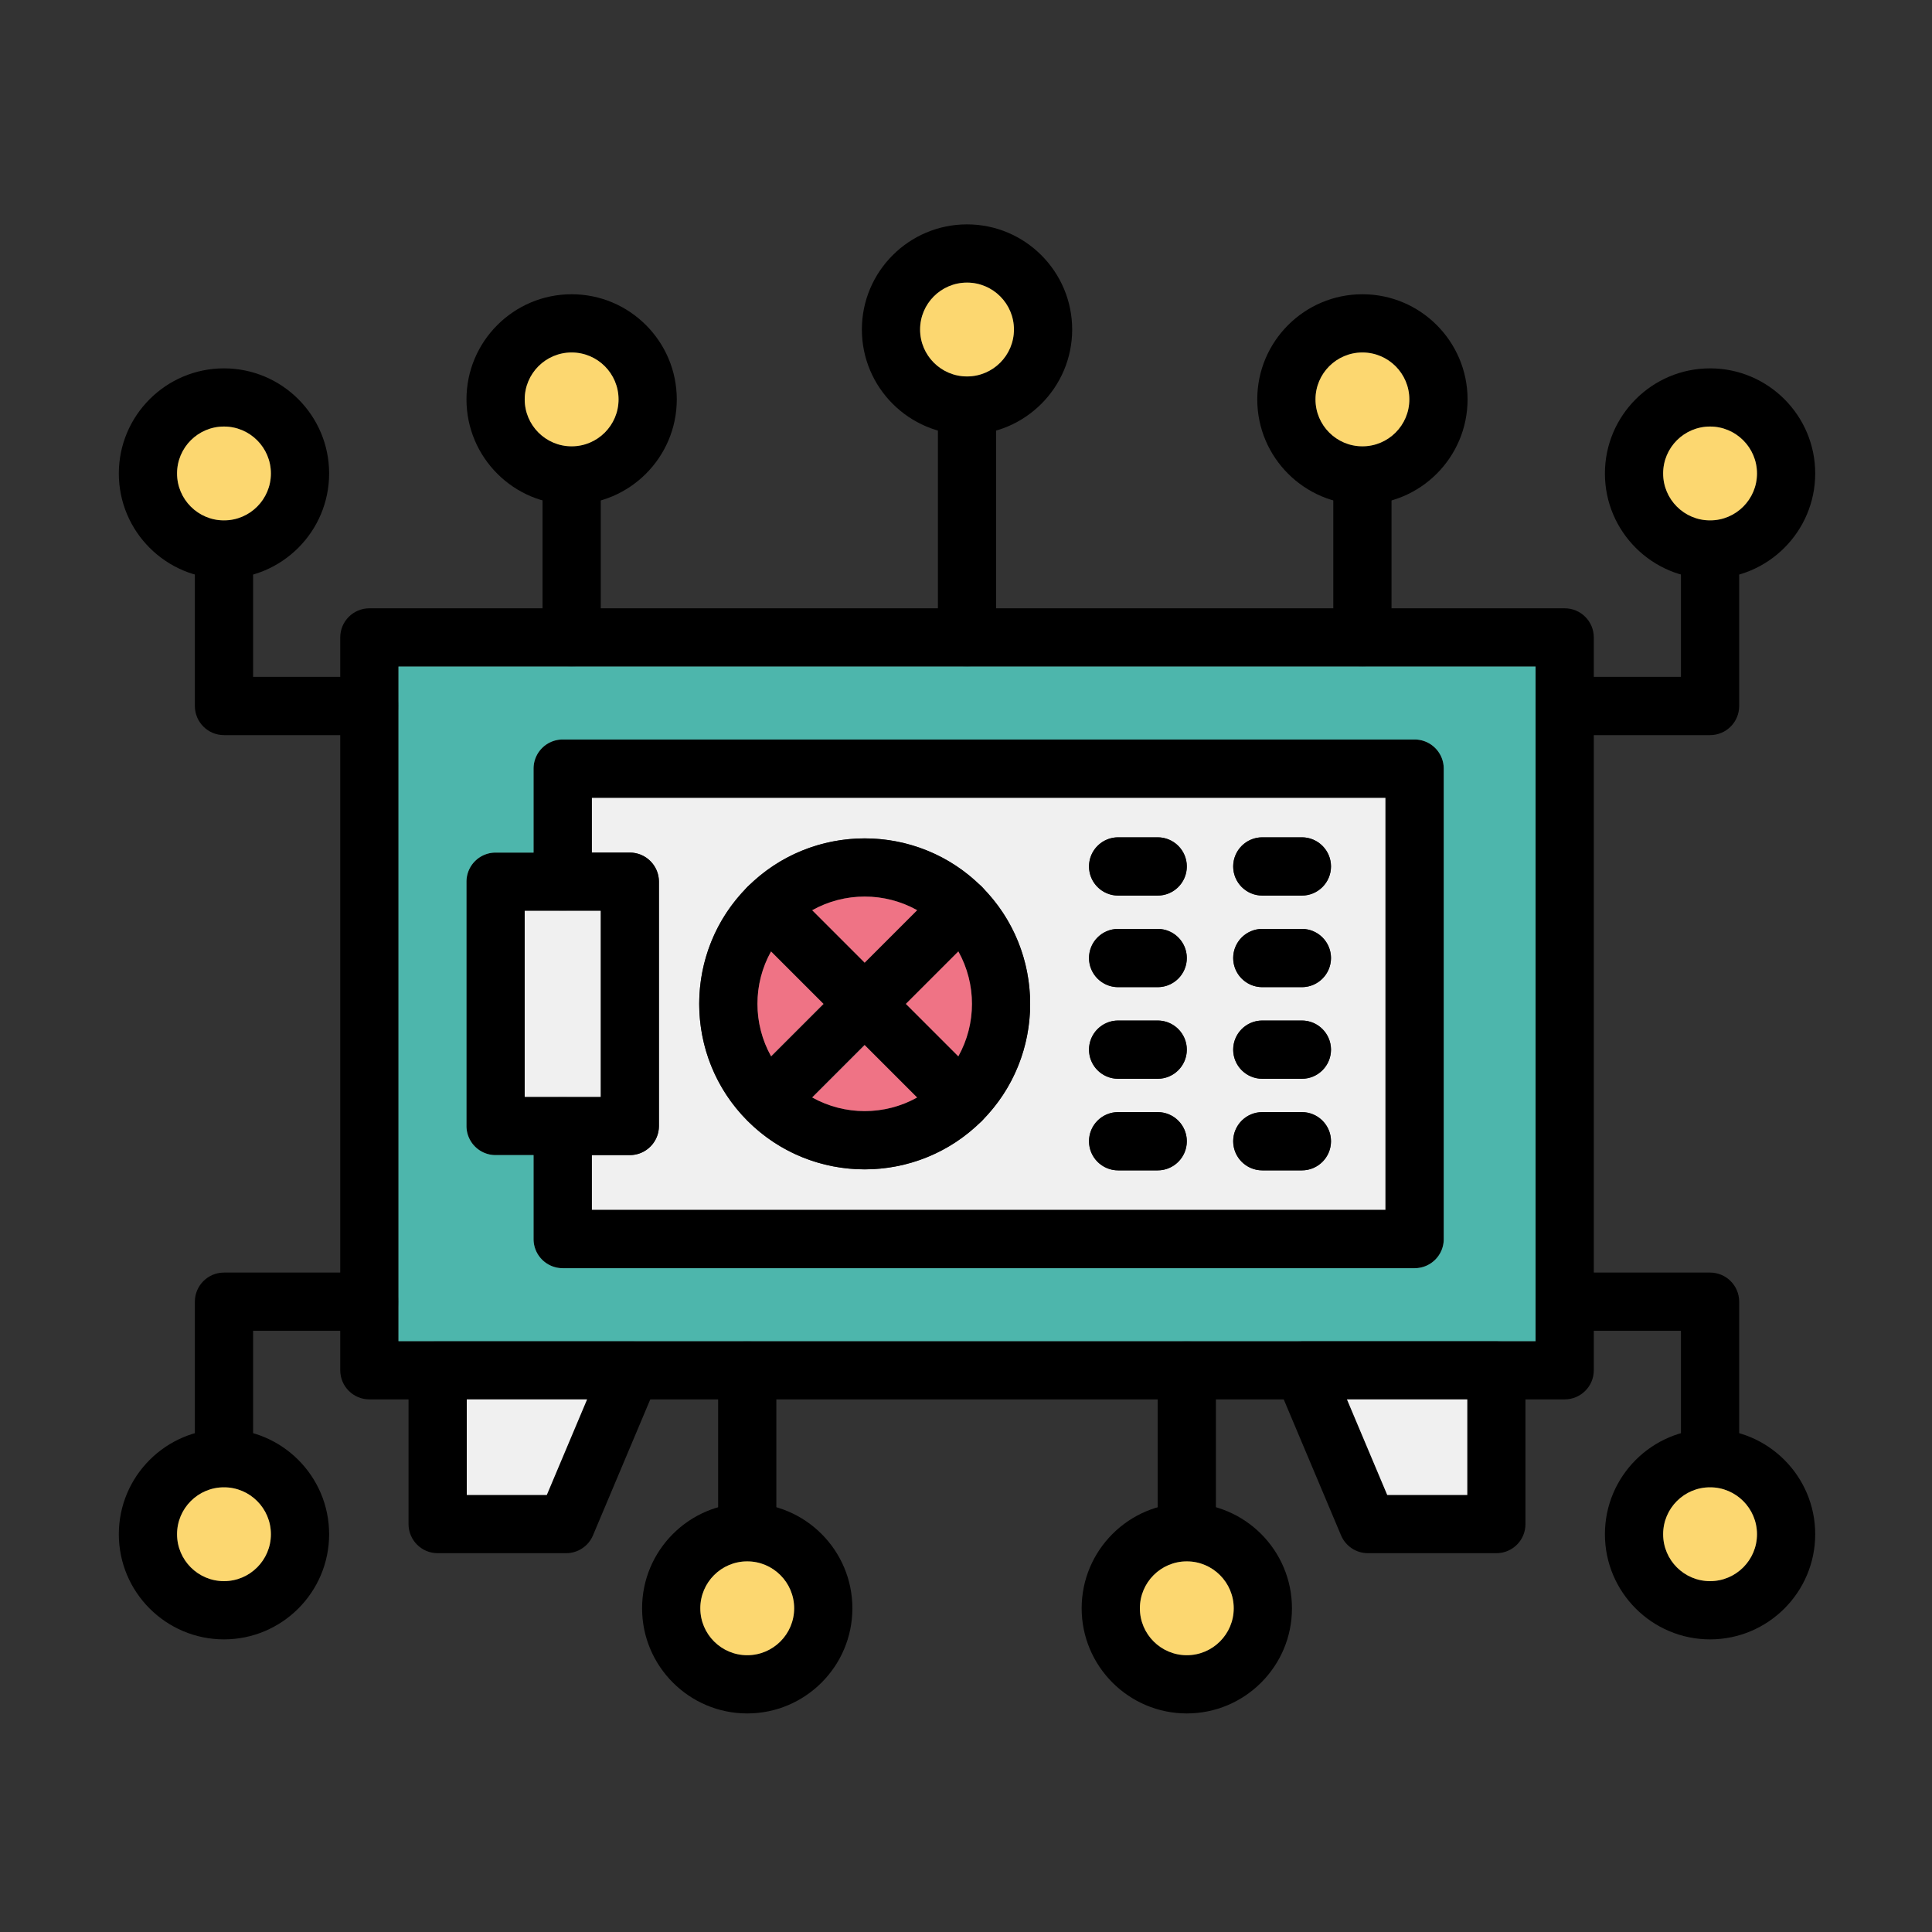 <svg xmlns="http://www.w3.org/2000/svg" version="1.1" xmlns:xlink="http://www.w3.org/1999/xlink" width="512" height="512" x="0" y="0" viewBox="0 0 3872.983 3872.983" style="enable-background:new 0 0 512 512" xml:space="preserve" class=""><rect x="0" y="0" width="3872.983" height="3872.983" fill="#333333" stroke="none"/><g><path fill="#f0f0f0" fill-rule="evenodd" d="M1498.722 2247.073c22.767 22.767 59.812 22.767 82.58 0l46.991-46.991 105.079-105.079-82.593-82.569-105.052 105.052-47.005 47.005c-22.77 22.767-22.77 59.813 0 82.582zm2.294-471.611c128.5-126.063 335.044-126.342 463.89-.841a59.04 59.04 0 0 1 6.27 6.27c125.573 128.924 125.216 335.636-1.071 464.12a60.037 60.037 0 0 1-2.044 2.158 57.07 57.07 0 0 1-2.075 1.961c-129.536 127.309-338.487 126.718-467.264-2.057-128.637-128.639-129.366-337.586-2.187-467.132a58.697 58.697 0 0 1 4.481-4.479zm740.448 203.416c-32.221 0-58.367-26.143-58.367-58.365 0-32.22 26.146-58.365 58.367-58.365l79.302-.002c32.219 0 58.365 26.145 58.365 58.365 0 32.221-26.146 58.367-58.365 58.367zm230.665 125.318c0-32.219 26.146-58.365 58.367-58.365l79.302-.002c32.219 0 58.365 26.146 58.365 58.365 0 32.222-26.146 58.37-58.365 58.37h-79.302c-32.221-.001-58.367-26.146-58.367-58.368zm305.34 321.352H1186.342v-109.982h76.214c32.222 0 58.367-26.143 58.365-58.367v-489.692c0-32.221-26.145-58.367-58.365-58.367h-76.214v-109.979l1591.127.002zm-536.005-262.985h79.302c32.219 0 58.365-26.147 58.365-58.37 0-32.219-26.146-58.365-58.365-58.365l-79.302.002c-32.221 0-58.367 26.146-58.367 58.365 0 32.223 26.145 58.368 58.367 58.368zm289.032 183.585h79.302c32.219 0 58.365-26.144 58.365-58.365s-26.146-58.365-58.365-58.365h-79.302c-32.221 0-58.367 26.143-58.367 58.365 0 32.221 26.146 58.365 58.367 58.365zm-347.399-58.365c0 32.221 26.146 58.365 58.367 58.365h79.302c32.219 0 58.365-26.144 58.365-58.365s-26.146-58.365-58.365-58.365h-79.302c-32.222 0-58.367 26.144-58.367 58.365zm347.399-308.905h79.302c32.219 0 58.365-26.146 58.365-58.367 0-32.22-26.146-58.365-58.365-58.365l-79.302.002c-32.221 0-58.367 26.145-58.367 58.365 0 32.222 26.146 58.365 58.367 58.365zm-289.032-183.587h79.302c32.219 0 58.365-26.145 58.365-58.365 0-32.221-26.146-58.367-58.365-58.367h-79.302c-32.221 0-58.367 26.146-58.367 58.367 0 32.22 26.145 58.365 58.367 58.365zm289.032 0h79.302c32.219 0 58.365-26.145 58.365-58.365 0-32.221-26.146-58.367-58.365-58.367h-79.302c-32.221 0-58.367 26.146-58.367 58.367 0 32.22 26.146 58.365 58.367 58.365z" clip-rule="evenodd" opacity="1" data-original="#f0f0f0" class=""></path><path fill-rule="evenodd" d="M3136.636 2805.265H740.444c-32.221 0-58.365-26.144-58.365-58.365l-.002-1469.089c0-32.221 26.143-58.367 58.365-58.367h2396.194c32.22 0 58.365 26.146 58.365 58.367v1469.086c.002 32.224-26.143 58.368-58.365 58.368zM798.808 2688.533h2279.461V1336.176H798.808z" clip-rule="evenodd" fill="#000000" opacity="1" data-original="#000000" class=""></path><path fill-rule="evenodd" d="M1134.919 3113.592H877.341c-32.221 0-58.367-26.146-58.367-58.365V2746.9c0-32.221 26.146-58.365 58.367-58.365l387.529-.002c41.678 0 69.944 42.642 53.737 81.132l-129.95 308.327c-9.069 21.513-30.293 35.6-53.738 35.6zm-199.213-116.734h160.434l80.749-191.593H935.706zM2999.74 3113.592h-257.581c-23.441 0-44.666-14.087-53.831-35.696l-129.95-308.327c-16.207-38.396 11.963-81.134 53.735-81.134h387.534c32.221 0 58.365 26.146 58.365 58.367v308.327c.096 32.317-26.049 58.463-58.272 58.463zm-218.8-116.734h160.435v-191.593h-241.182zM2835.834 2542.28H1127.975c-32.221 0-58.365-26.146-58.365-58.367v-226.709c0-32.221 26.143-58.367 58.365-58.367s58.365 26.146 58.365 58.367v168.344h1591.129v-826.384l-1591.129-.002v168.344c0 32.221-26.143 58.365-58.365 58.365-32.221 0-58.365-26.143-58.365-58.365v-226.711c0-32.219 26.143-58.365 58.365-58.365h1707.859c32.221 0 58.365 26.146 58.365 58.365v943.119c.097 32.222-26.048 58.366-58.365 58.366z" clip-rule="evenodd" fill="#000000" opacity="1" data-original="#000000" class=""></path><path fill-rule="evenodd" d="M1262.554 2315.569H993.493c-32.22 0-58.365-26.146-58.365-58.365v-489.696c0-32.221 26.145-58.365 58.365-58.365l269.061-.002c32.221 0 58.366 26.143 58.366 58.365v489.696c.003 32.221-26.142 58.367-58.366 58.367zm-210.694-116.735h152.233V1825.87l-152.233.002zM2320.766 1795.291h-79.302c-32.221 0-58.365-26.145-58.365-58.367 0-32.219 26.143-58.365 58.365-58.365h79.302c32.221 0 58.365 26.146 58.365 58.365 0 32.222-26.143 58.367-58.365 58.367zM2609.799 1795.291h-79.302c-32.221 0-58.365-26.145-58.365-58.367 0-32.219 26.143-58.365 58.365-58.365h79.302c32.221 0 58.365 26.146 58.365 58.365 0 32.222-26.144 58.367-58.365 58.367zM2320.766 1978.878h-79.302c-32.221 0-58.365-26.143-58.365-58.365s26.143-58.365 58.365-58.365l79.302-.002c32.221 0 58.365 26.143 58.365 58.365 0 32.221-26.143 58.367-58.365 58.367zM2609.799 1978.878h-79.302c-32.221 0-58.365-26.143-58.365-58.365s26.143-58.365 58.365-58.365l79.302-.002c32.221 0 58.365 26.143 58.365 58.365 0 32.221-26.144 58.367-58.365 58.367zM2320.766 2162.563h-79.302c-32.221 0-58.365-26.144-58.365-58.365s26.143-58.365 58.365-58.365l79.302-.002c32.221 0 58.365 26.144 58.365 58.365 0 32.222-26.143 58.367-58.365 58.367zM2609.799 2162.563h-79.302c-32.221 0-58.365-26.144-58.365-58.365s26.143-58.365 58.365-58.365l79.302-.002c32.221 0 58.365 26.144 58.365 58.365 0 32.222-26.144 58.367-58.365 58.367zM2320.766 2346.15h-79.302c-32.221 0-58.365-26.146-58.365-58.367 0-32.22 26.143-58.365 58.365-58.365h79.302c32.221 0 58.365 26.145 58.365 58.365 0 32.221-26.143 58.367-58.365 58.367zM2609.799 2346.15h-79.302c-32.221 0-58.365-26.146-58.365-58.367 0-32.22 26.143-58.365 58.365-58.365h79.302c32.221 0 58.365 26.145 58.365 58.365 0 32.221-26.144 58.367-58.365 58.367zM1498.719 2247.073c-129.37-129.371-129.37-339.971 0-469.342 129.373-129.37 339.971-129.37 469.341 0 129.371 129.371 129.371 339.971 0 469.342-129.37 129.368-339.874 129.467-469.341 0zm82.582-386.857c-83.836 83.836-83.836 220.343 0 304.275 83.837 83.837 220.343 83.837 304.276 0 83.836-83.833 83.836-220.343 0-304.275-83.834-83.834-220.345-83.93-304.276 0z" clip-rule="evenodd" fill="#000000" opacity="1" data-original="#000000" class=""></path><path fill-rule="evenodd" d="M1498.719 2247.073c-22.767-22.767-22.767-59.813 0-82.583l386.858-386.855c22.767-22.769 59.812-22.769 82.582 0 22.767 22.767 22.767 59.717 0 82.58l-386.858 386.858c-22.767 22.768-59.812 22.768-82.582 0z" clip-rule="evenodd" fill="#000000" opacity="1" data-original="#000000" class=""></path><path fill-rule="evenodd" d="m1885.481 2247.073-386.858-386.759c-22.767-22.77-22.767-59.717 0-82.583 22.767-22.865 59.717-22.767 82.582 0l386.855 386.857c22.767 22.767 22.767 59.717 0 82.58-22.864 22.673-59.812 22.673-82.579-.095zM3428.081 1160.018c-116.249 0-210.792-94.542-210.792-210.793 0-116.249 94.542-210.792 210.792-210.792s210.793 94.444 210.793 210.693c-.001 116.253-94.543 210.892-210.793 210.892zm0-304.951c-51.903 0-94.062 42.158-94.062 94.06 0 51.905 42.16 94.063 94.062 94.063 51.903 0 94.063-42.158 94.063-94.063 0-51.902-42.257-94.06-94.063-94.06z" clip-rule="evenodd" fill="#000000" opacity="1" data-original="#000000" class=""></path><path fill-rule="evenodd" d="M3428.081 1473.651h-291.444c-32.221 0-58.367-26.146-58.367-58.365 0-32.222 26.146-58.367 58.367-58.367l233.077-.002v-255.363c0-32.219 26.144-58.365 58.365-58.365 32.222 0 58.365 26.146 58.365 58.365v313.732c.001 32.316-26.141 58.365-58.363 58.365zM448.999 1160.018c-116.252 0-210.794-94.542-210.794-210.793 0-116.249 94.543-210.792 210.794-210.792 116.25 0 210.793 94.444 210.793 210.693 0 116.253-94.543 210.892-210.793 210.892zm0-304.951c-51.904 0-94.062 42.158-94.062 94.06 0 51.905 42.158 94.063 94.062 94.063 51.903 0 94.061-42.158 94.061-94.063 0-51.902-42.158-94.06-94.061-94.06z" clip-rule="evenodd" fill="#000000" opacity="1" data-original="#000000" class=""></path><path fill-rule="evenodd" d="M740.444 1473.651H448.999c-32.221 0-58.366-26.146-58.366-58.365v-313.732c0-32.219 26.145-58.365 58.366-58.365 32.22 0 58.365 26.146 58.365 58.365v255.363h233.08c32.222 0 58.365 26.145 58.365 58.367-.001 32.318-26.143 58.367-58.365 58.367zM3428.081 3286.374c-116.249 0-210.792-94.542-210.792-210.794 0-116.25 94.542-210.792 210.792-210.792s210.793 94.542 210.793 210.792c-.001 116.252-94.543 210.794-210.793 210.794zm0-304.852c-51.903 0-94.062 42.158-94.062 94.061 0 51.904 42.16 94.062 94.062 94.062 51.903 0 94.063-42.158 94.063-94.062 0-51.903-42.257-94.061-94.063-94.061z" clip-rule="evenodd" fill="#000000" opacity="1" data-original="#000000" class=""></path><path fill-rule="evenodd" d="M3428.081 2981.522c-32.221 0-58.365-26.146-58.365-58.367v-255.363l-233.08-.002c-32.221 0-58.367-26.143-58.367-58.365 0-32.221 26.146-58.365 58.367-58.365h291.444c32.222 0 58.365 26.144 58.365 58.365v313.73c0 32.221-26.142 58.367-58.364 58.367zM448.999 3286.374c-116.252 0-210.794-94.542-210.794-210.794 0-116.25 94.543-210.792 210.794-210.792 116.25 0 210.793 94.542 210.793 210.792 0 116.252-94.543 210.794-210.793 210.794zm0-304.852c-51.904 0-94.062 42.158-94.062 94.061 0 51.904 42.158 94.062 94.062 94.062 51.903 0 94.061-42.158 94.061-94.062 0-51.903-42.158-94.061-94.061-94.061z" clip-rule="evenodd" fill="#000000" opacity="1" data-original="#000000" class=""></path><path fill-rule="evenodd" d="M448.999 2981.522c-32.221 0-58.366-26.146-58.366-58.367v-313.73c0-32.221 26.145-58.365 58.366-58.365h291.444c32.222 0 58.365 26.144 58.365 58.365 0 32.222-26.143 58.365-58.365 58.365H507.366v255.363c0 32.223-26.145 58.369-58.367 58.369zM1145.918 1011.45c-116.25 0-210.793-94.542-210.793-210.794 0-116.25 94.542-210.793 210.793-210.793 116.252 0 210.794 94.542 210.794 210.793 0 116.252-94.542 210.794-210.794 210.794zm0-304.855c-51.903 0-94.061 42.158-94.061 94.061 0 51.904 42.158 94.062 94.061 94.062 51.904 0 94.062-42.158 94.062-94.062 0-51.903-42.158-94.061-94.062-94.061z" clip-rule="evenodd" fill="#000000" opacity="1" data-original="#000000" class=""></path><path fill-rule="evenodd" d="M1145.918 1336.176c-32.22 0-58.365-26.146-58.365-58.365V953.083c0-32.219 26.145-58.365 58.365-58.365 32.221 0 58.366 26.146 58.366 58.365v324.728c.003 32.219-26.142 58.365-58.366 58.365zM1497.949 3434.848c-116.252 0-210.794-94.542-210.794-210.795 0-116.249 94.542-210.792 210.794-210.792 116.25 0 210.793 94.542 210.793 210.792 0 116.253-94.542 210.795-210.793 210.795zm0-304.855c-51.905 0-94.063 42.158-94.063 94.06 0 51.905 42.158 94.063 94.063 94.063 51.903 0 94.061-42.158 94.061-94.063 0-51.902-42.256-94.06-94.061-94.06z" clip-rule="evenodd" fill="#000000" opacity="1" data-original="#000000" class=""></path><path fill-rule="evenodd" d="M1497.949 3129.993c-32.221 0-58.367-26.146-58.367-58.367V2746.9c0-32.221 26.146-58.365 58.367-58.365 32.219 0 58.365 26.143 58.365 58.365v324.726c0 32.221-26.146 58.367-58.365 58.367zM2379.131 3434.848c-116.25 0-210.793-94.542-210.793-210.795 0-116.249 94.543-210.792 210.793-210.792 116.249 0 210.792 94.542 210.792 210.792.098 116.25-94.543 210.795-210.792 210.795zm0-304.855c-51.903 0-94.063 42.158-94.063 94.06 0 51.905 42.161 94.063 94.063 94.063s94.062-42.158 94.062-94.063c0-51.902-42.159-94.06-94.062-94.06z" clip-rule="evenodd" fill="#000000" opacity="1" data-original="#000000" class=""></path><path fill-rule="evenodd" d="M2379.131 3129.993c-32.222 0-58.365-26.146-58.365-58.367V2746.9c0-32.221 26.143-58.365 58.365-58.365 32.221 0 58.365 26.143 58.365 58.365v324.726c0 32.221-26.048 58.367-58.365 58.367zM1938.539 871.371c-116.25 0-210.793-94.543-210.793-210.792 0-116.252 94.542-210.795 210.793-210.795 116.252 0 210.794 94.543 210.794 210.795 0 116.249-94.542 210.792-210.794 210.792zm0-304.855c-51.903 0-94.061 42.158-94.061 94.063 0 51.903 42.158 94.061 94.061 94.061 51.905 0 94.063-42.158 94.063-94.061 0-51.905-42.158-94.063-94.063-94.063z" clip-rule="evenodd" fill="#000000" opacity="1" data-original="#000000" class=""></path><path fill-rule="evenodd" d="M1938.539 1336.176c-32.22 0-58.365-26.146-58.365-58.365V813.005c0-32.222 26.145-58.367 58.365-58.367 32.221 0 58.367 26.145 58.367 58.367v464.807c0 32.218-26.146 58.364-58.367 58.364zM2731.162 1011.45c-116.252 0-210.794-94.542-210.794-210.794 0-116.25 94.542-210.793 210.794-210.793 116.25 0 210.793 94.542 210.793 210.793 0 116.252-94.545 210.794-210.793 210.794zm0-304.855c-51.905 0-94.063 42.158-94.063 94.061 0 51.904 42.158 94.062 94.063 94.062 51.903 0 94.061-42.158 94.061-94.062 0-51.903-42.16-94.061-94.061-94.061z" clip-rule="evenodd" fill="#000000" opacity="1" data-original="#000000" class=""></path><path fill-rule="evenodd" d="M2731.162 1336.176c-32.221 0-58.367-26.146-58.367-58.365l-.002-324.728c0-32.219 26.146-58.365 58.367-58.365 32.22 0 58.365 26.146 58.365 58.365v324.728c.002 32.219-26.143 58.365-58.363 58.365z" clip-rule="evenodd" fill="#000000" opacity="1" data-original="#000000" class=""></path><g fill-rule="evenodd" clip-rule="evenodd"><path fill="#4db6ac" d="M1127.975 1482.432h1707.859c32.221 0 58.365 26.143 58.365 58.365v943.116c.098 32.224-26.047 58.365-58.365 58.365H1127.975c-32.219 0-58.365-26.144-58.365-58.365v-168.346h-76.115c-32.222 0-58.367-26.143-58.367-58.365V1767.51c0-32.222 26.145-58.367 58.367-58.367h76.115v-168.346c0-32.222 26.146-58.365 58.365-58.365zm1950.294 1126.993V1336.177H798.811v1352.357l78.53.002 387.531-.002 233.077.002h881.182l229.527-.002a61.648 61.648 0 0 1 3.454-.098h387.534c1.145 0 2.283.034 3.412.098h75.211z" opacity="1" data-original="#4db6ac"></path><path fill="#f0f0f0" d="M1204.093 2198.834v-372.962h-76.118l-76.115.003v372.959l76.115.003z" opacity="1" data-original="#f0f0f0" class=""></path><path fill="#ef7385" d="M1921.098 2117.625c36.455-65.079 36.473-145.264.053-210.401l-105.229 105.229zM1733.343 1929.869l105.246-105.246c-65.108-36.433-145.307-36.437-210.428.067zM1545.727 2117.486l105.052-105.052-105.133-105.108c-36.321 65.036-36.294 145.103.081 210.16zM1838.5 2200.106l-105.129-105.104-105.079 105.079c65.035 36.375 145.127 36.382 210.208.025z" opacity="1" data-original="#ef7385"></path><path fill="#f0f0f0" d="m1096.139 2996.858 80.749-191.593H935.706v191.593zM2941.375 2996.858v-191.593h-241.182l80.746 191.593z" opacity="1" data-original="#f0f0f0" class=""></path><path fill="#fcd770" d="M3428.081 1043.19c51.903 0 94.063-42.158 94.063-94.063 0-51.902-42.257-94.06-94.063-94.06-51.903 0-94.061 42.158-94.061 94.06 0 51.905 42.158 94.063 94.061 94.063zM2731.16 894.718c51.905 0 94.063-42.158 94.063-94.062 0-51.903-42.16-94.061-94.063-94.061s-94.061 42.158-94.061 94.061c0 51.904 42.158 94.062 94.061 94.062zM1938.943 754.64c51.718-.219 93.659-42.294 93.659-94.061 0-51.903-42.16-94.063-94.063-94.063s-94.063 42.16-94.063 94.063c0 51.767 41.942 93.842 93.659 94.061.134-.002.27-.002.404 0zM1145.92 894.718c51.903 0 94.061-42.158 94.061-94.062 0-51.903-42.158-94.061-94.061-94.061-51.904 0-94.062 42.158-94.062 94.061-.001 51.904 42.157 94.062 94.062 94.062zM448.999 1043.19c51.903 0 94.061-42.158 94.061-94.063 0-51.902-42.158-94.06-94.061-94.06-51.902 0-94.062 42.158-94.062 94.06 0 51.905 42.16 94.063 94.062 94.063zM448.999 3169.645c51.903 0 94.061-42.16 94.061-94.062 0-51.903-42.158-94.061-94.061-94.061-51.902 0-94.062 42.158-94.062 94.061 0 51.901 42.16 94.062 94.062 94.062zM1497.949 3318.116c51.903 0 94.063-42.16 94.063-94.063 0-51.902-42.256-94.06-94.063-94.06-51.903 0-94.063 42.158-94.063 94.06 0 51.903 42.161 94.063 94.063 94.063zM2379.131 3318.116c51.903 0 94.062-42.16 94.062-94.063 0-51.902-42.16-94.06-94.062-94.06s-94.063 42.158-94.063 94.06c0 51.903 42.161 94.063 94.063 94.063zM3428.081 3169.645c51.903 0 94.063-42.16 94.063-94.062 0-51.903-42.257-94.061-94.063-94.061-51.903 0-94.061 42.158-94.061 94.061 0 51.901 42.158 94.062 94.061 94.062z" opacity="1" data-original="#fcd770" class=""></path></g></g></svg>